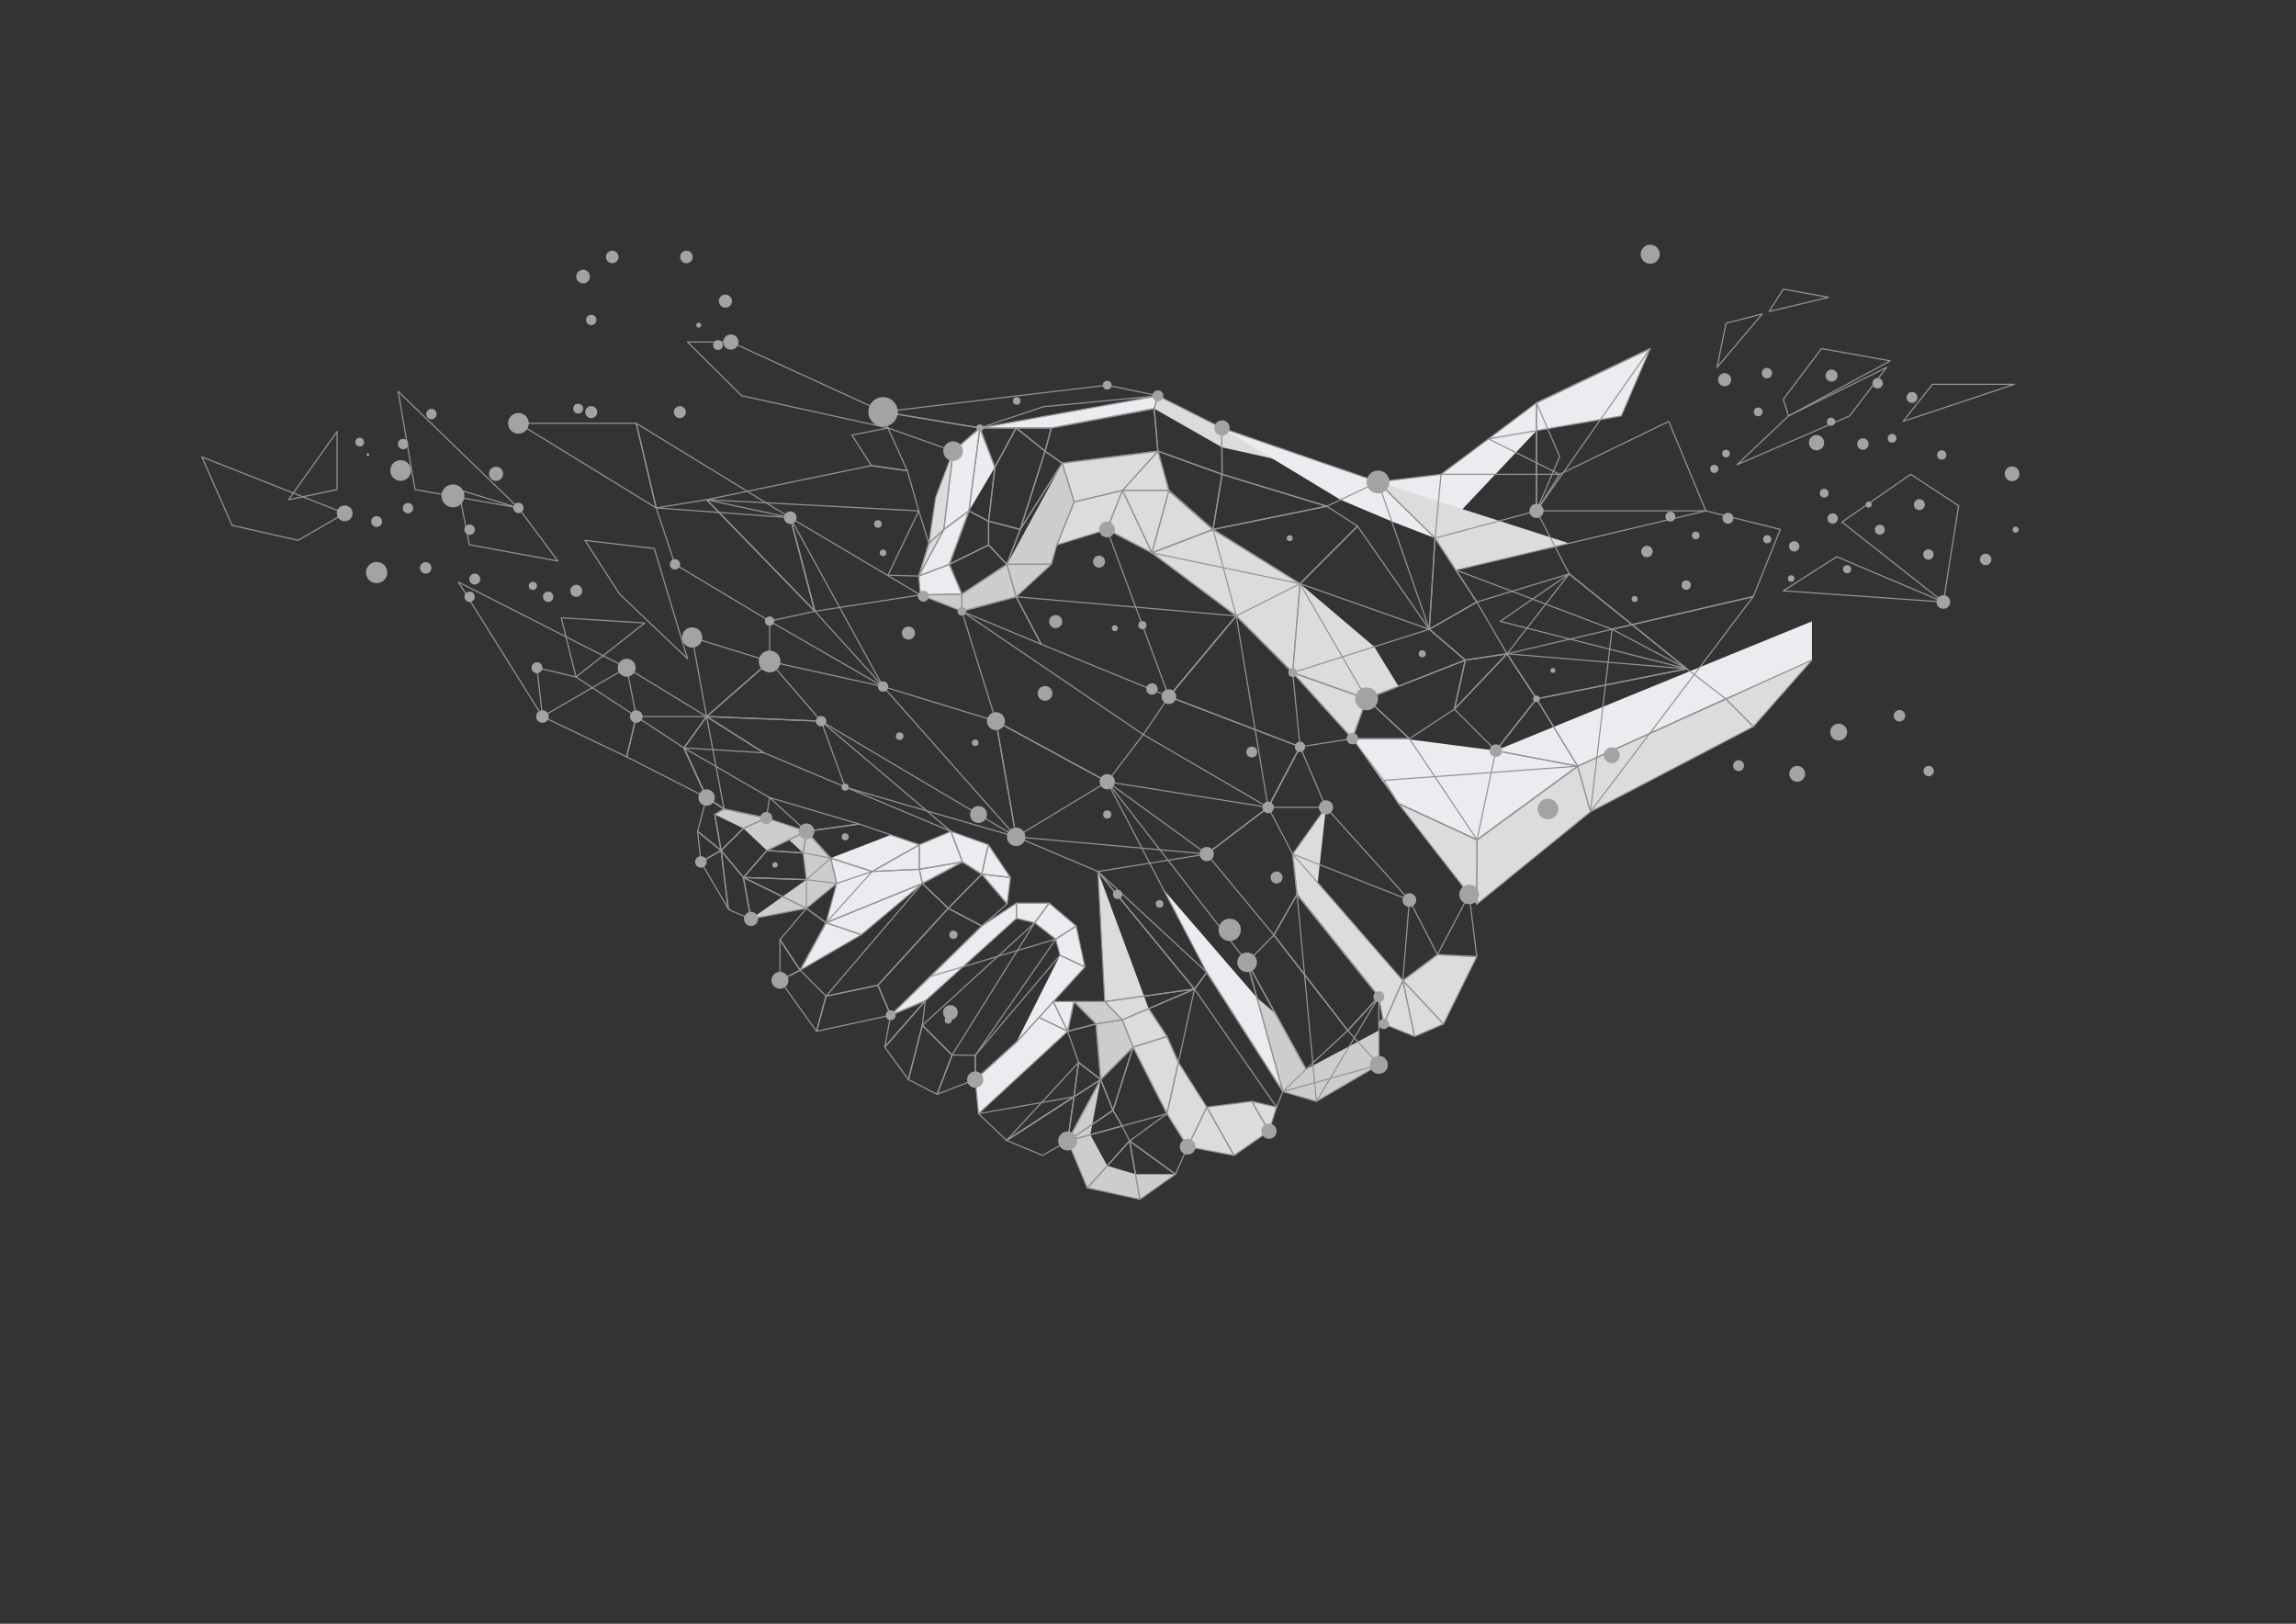<?xml version="1.0" encoding="utf-8"?>
<!-- Generator: Adobe Illustrator 23.1.0, SVG Export Plug-In . SVG Version: 6.00 Build 0)  -->
<svg version="1.1" xmlns="http://www.w3.org/2000/svg" xmlns:xlink="http://www.w3.org/1999/xlink" x="0px" y="0px"
	 viewBox="0 0 841.9 595.3" style="enable-background:new 0 0 841.9 595.3;" xml:space="preserve">
<rect x="0" y="0" width="841.9" height="595.3" fill="#333333" stroke="none"/>
<style type="text/css">
	.st0{fill:#ECEBEF;}
	.st1{fill:#CCCDCD;}
	.st2{fill:#DCDCDC;}
	.st3{fill:none;stroke:#949494;stroke-width:0.425;stroke-linecap:round;stroke-linejoin:round;stroke-miterlimit:10;}
	.st4{fill:#A4A3A1;}
</style>
<g id="Capa_4">
	<polygon class="st0" points="293.4,355.7 302.9,338.3 306.8,323.9 319.8,319.5 337.1,309.7 348.7,304.8 362.4,309.7 370.5,321.7 
		369.3,331.4 360,320.5 352.9,316 338.2,323.9 315.8,342.7 	"/>
	<polygon class="st0" points="326.6,372.2 339.3,366.9 353,354.5 372.7,336.7 379.4,338.3 387.1,344.3 388.7,350.2 372.7,382.1 
		381,373 386.2,367.2 397.8,354.5 394.6,339.5 384.7,331.1 372.7,331.1 360,339.5 341.1,358 	"/>
	<polygon class="st0" points="357.6,395.8 358.8,408.3 391.5,378.1 393.8,367.2 386.2,367.2 381,373 372.7,382.1 	"/>
	<polygon class="st1" points="401.9,375.4 403.6,395.8 415.5,383.9 411.5,373.9 405.1,367.2 393.8,367.2 	"/>
	<polygon class="st1" points="391.5,418.3 398.7,435.5 418,439.7 431,430.5 416.4,430.5 406,427.4 399.8,416 403.6,395.8 	"/>
	<polygon class="st1" points="265.5,296.6 262.1,298.6 272.6,303.7 281.2,311.8 289.3,307.9 294.5,312.7 295.7,322.5 275.4,336.9 
		295.7,333 306.8,323.9 304.6,314.6 295.7,304.8 281,299.9 	"/>
	<polygon class="st2" points="349.5,165.4 343.1,182.3 340.6,199.2 336.9,211.2 346.1,194.1 	"/>
	<polygon class="st2" points="512.8,294.6 541.5,331.5 583.2,297.6 642.9,266.4 664.4,242 633,256.4 578.7,280.9 541.6,307.9 	"/>
	<polygon class="st2" points="402.6,319.5 405.1,367.2 411.5,373.9 415.5,383.9 427.9,408.3 435.5,420.4 452.5,423.6 465.3,414.7 
		468.1,405.9 459,403.8 442.5,405.9 432.1,389.5 427.9,380 421.2,369.8 	"/>
	<polygon class="st2" points="486.2,296 474,313.1 475.6,327.9 505.6,365.4 507.4,375.4 518.7,380 529.3,375.4 541.5,350.7 
		527.1,350 514.4,359.5 483.2,323.5 	"/>
	<polygon class="st0" points="304.6,314.6 306.8,323.9 319.8,319.5 337.1,309.7 326.6,306.1 	"/>
	<polygon class="st0" points="426.5,326 442.5,356.5 470.4,400.2 460.9,365.8 	"/>
	<polygon class="st1" points="505.6,377.8 478.9,392 467.6,371.5 460.9,365.8 470.4,400.2 482.7,403.8 505.6,390.4 	"/>
	<polygon class="st1" points="337.5,218.1 352.7,224.1 372.6,218.8 385.5,206.9 387.5,199.8 393.9,184 389.5,169.8 369.2,207 
		352.7,217.8 	"/>
	<polygon class="st0" points="359.3,156.9 364.8,171.3 355.3,187.3 348.1,206.9 352.7,217.8 337.5,218.1 336.9,211.2 346.1,194.1 
		349.5,165.4 	"/>
	<polygon class="st0" points="424.6,145.1 359.3,156.9 385.5,156.9 423.2,149.8 	"/>
	<polygon class="st2" points="424.6,165.4 389.5,169.8 393.9,184 387.5,199.8 405.9,194.1 422.4,202.7 453.3,225.8 474,246.6 
		495.9,270.8 501.1,256.2 512.8,251.6 503.9,237.1 476.7,214 444.8,194.4 428.6,180.2 	"/>
	<polygon class="st0" points="664.4,227.8 664.4,242 578.7,280.9 541.6,307.9 512.8,294.6 495.9,270.8 516.9,271.1 548.4,275.2 	"/>
	<polygon class="st2" points="424.6,145.1 423.2,149.8 448.1,164 505.3,176.7 448,156.9 	"/>
	<polygon class="st0" points="605.1,127.8 563.4,147.7 545.8,160.9 528.4,173.9 505.3,176.7 448,156.9 491.5,183.2 510.4,191.2 
		526.2,197.3 563.4,157.9 594.5,152.5 	"/>
	<polygon class="st2" points="575.4,199.2 533.9,209 526.2,197.3 505.3,176.7 	"/>
</g>
<g id="Capa_2">
	<polygon class="st3" points="146,143.5 152.2,179.5 190.1,186.2 	"/>
	<polygon class="st3" points="172.1,199.7 204.6,205.7 190.1,186.2 168.1,179.5 	"/>
	<polygon class="st3" points="105.8,183.2 123.6,179.5 123.6,158.2 	"/>
	<polygon class="st3" points="74,167.5 85.1,192.6 109.3,198.1 126.4,188.2 	"/>
	<polygon class="st3" points="214.5,198.1 227.2,217.8 252.1,241.5 239.9,201.1 	"/>
	<polygon class="st3" points="168.1,213.4 229.8,244.8 198.9,262.7 	"/>
	<polygon class="st3" points="636.9,170.4 655.8,152.5 691.8,134.7 678.2,152.5 	"/>
	<polygon class="st3" points="708.6,140.9 697.8,154.5 738.6,140.9 	"/>
	<polygon class="st3" points="675.4,191.4 700.6,173.9 718.2,185.4 712.6,220.7 	"/>
	<polygon class="st3" points="667.9,127.8 653.9,146.4 655.8,152.5 693.1,132.3 	"/>
	<polygon class="st3" points="629.6,134.7 646.2,115.1 632.9,118.5 	"/>
	<polygon class="st3" points="653.9,106 670.5,109 648.7,114.2 	"/>
	<polygon class="st3" points="571.9,173.9 563.4,187.3 625.5,187.3 611.9,154.5 	"/>
	<polygon class="st3" points="505.3,176.7 526.2,197.3 528.4,173.9 	"/>
	<polygon class="st3" points="605.1,127.8 594.5,152.5 545.8,160.9 563.4,147.7 	"/>
	<polygon class="st3" points="578.5,280.9 632.8,256.2 642.9,266.4 583.2,297.6 	"/>
	<polygon class="st3" points="563.4,256.2 618.5,245.2 632.8,256.2 578.5,280.9 	"/>
	<polygon class="st3" points="552.6,239.7 591.1,230.7 618.5,245.2 563.4,256.2 	"/>
	<polygon class="st3" points="526.2,197.3 563.4,187.3 575.4,210.4 541.5,220.7 	"/>
	<polygon class="st3" points="533.3,260 548.5,275.2 563.4,256.2 552.6,239.7 	"/>
	<polygon class="st3" points="578.5,280.9 548.5,275.2 563.4,256.2 	"/>
	<polygon class="st3" points="541.6,307.9 548.5,275.2 578.5,280.9 	"/>
	<polygon class="st3" points="541.5,331.5 541.6,307.9 578.5,280.9 583.2,297.6 	"/>
	<polygon class="st3" points="512.8,294.6 541.5,331.5 541.6,307.9 	"/>
	<polygon class="st3" points="516.8,270.8 533.3,260 537.3,242 501.1,256.2 	"/>
	<polygon class="st3" points="552.6,239.7 537.3,242 533.3,260 	"/>
	<polygon class="st3" points="541.5,220.7 524.1,230.7 537.3,242 552.6,239.7 	"/>
	<polygon class="st3" points="526.2,197.3 524.1,230.7 541.5,220.7 	"/>
	<polygon class="st3" points="505.3,176.7 524.1,230.7 526.2,197.3 	"/>
	<polygon class="st3" points="448,156.9 448.1,173.9 486.5,185.6 505.3,176.7 	"/>
	<polygon class="st3" points="444.8,194.1 486.5,185.6 448.1,173.9 	"/>
	<polygon class="st3" points="476.7,214 497.8,192.9 486.5,185.6 444.8,194.1 	"/>
	<polygon class="st3" points="524.1,230.7 476.7,214 497.8,192.9 	"/>
	<polygon class="st3" points="348.1,206.9 362.5,199.8 362.5,191.1 355.3,187.3 	"/>
	<polygon class="st3" points="336.9,211.2 348.1,206.9 355.3,187.3 346.1,194.1 	"/>
	<polygon class="st3" points="349.5,165.4 346.1,194.1 340.6,199.2 343.1,182.3 	"/>
	<polygon class="st3" points="336.9,211.2 340.6,199.2 346.1,194.1 	"/>
	<polygon class="st3" points="355.3,187.3 359.3,156.9 349.5,165.4 346.1,194.1 	"/>
	<polygon class="st3" points="362.5,191.1 364.8,171.3 359.3,156.9 355.3,187.3 	"/>
	<polygon class="st3" points="336.9,211.2 337.5,218.1 352.7,217.8 348.1,206.9 	"/>
	<polygon class="st3" points="362.5,199.8 369.2,206.9 352.7,217.8 348.1,206.9 	"/>
	<polygon class="st3" points="372.6,156.9 383.2,165.4 374.1,194.1 362.5,191.1 364.8,171.3 	"/>
	<polygon class="st3" points="359.3,156.9 372.6,156.9 364.8,171.3 	"/>
	<polygon class="st3" points="362.5,191.1 374.1,194.1 369.2,206.9 362.5,199.8 	"/>
	<polygon class="st3" points="383.2,165.4 389.5,169.8 374.1,194.1 	"/>
	<polygon class="st3" points="385.5,156.9 383.2,165.4 389.5,169.8 424.6,165.4 423.2,149.8 	"/>
	<polygon class="st3" points="372.6,156.9 385.5,156.9 383.2,165.4 	"/>
	<polygon class="st3" points="359.3,156.9 382.6,149.1 424.6,145.1 423.2,149.8 385.5,156.9 372.6,156.9 	"/>
	<polygon class="st3" points="424.6,165.4 411.6,179.8 428.6,179.8 	"/>
	<polygon class="st3" points="422.4,202.7 428.6,179.8 411.6,179.8 	"/>
	<polygon class="st3" points="405.9,194.1 411.6,179.8 422.4,202.7 	"/>
	<polygon class="st3" points="393.9,184 387.5,199.8 405.9,194.1 411.6,179.8 	"/>
	<polygon class="st3" points="389.5,169.8 424.6,165.4 411.6,179.8 393.9,184 	"/>
	<polygon class="st3" points="369.2,206.9 385.5,206.9 387.5,199.8 393.9,184 389.5,169.8 374.1,194.1 	"/>
	<polygon class="st3" points="372.6,218.8 385.5,206.9 369.2,206.9 	"/>
	<polygon class="st3" points="352.7,224.1 372.6,218.8 369.2,206.9 352.7,217.8 	"/>
	<polygon class="st3" points="337.5,218.1 352.7,224.1 352.7,217.8 	"/>
	<polygon class="st3" points="424.6,145.1 448,156.9 448.1,173.9 424.6,165.4 423.2,149.8 	"/>
	<polygon class="st3" points="428.6,179.8 444.8,194.1 448.1,173.9 424.6,165.4 	"/>
	<polygon class="st3" points="422.4,202.7 428.6,179.8 444.8,194.1 	"/>
	<polygon class="st3" points="476.7,214 422.4,202.7 444.8,194.1 	"/>
	<polygon class="st3" points="453.3,225.8 422.4,202.7 444.8,194.1 	"/>
	<polygon class="st3" points="474,246.6 476.7,214 453.3,225.8 	"/>
	<polygon class="st3" points="501.1,256.2 495.9,270.8 474,246.6 	"/>
	<polygon class="st3" points="476.7,214 474,246.6 501.1,256.2 	"/>
	<polygon class="st3" points="524.1,230.7 474,246.6 501.1,256.2 537.3,242 	"/>
	<polygon class="st3" points="512.8,294.6 507.4,286.1 578.5,280.9 541.6,307.9 	"/>
	<polygon class="st3" points="495.9,270.8 516.8,270.8 501.1,256.2 	"/>
	<polygon class="st3" points="541.6,307.9 516.8,270.8 495.9,270.8 507.4,286.1 512.8,294.6 	"/>
	<polygon class="st3" points="575.4,210.4 552.6,239.7 618.5,245.2 	"/>
	<polygon class="st3" points="528.4,173.9 545.8,160.9 571.9,173.9 	"/>
	<polygon class="st3" points="563.4,147.7 563.4,187.3 605.1,127.8 	"/>
	<polygon class="st3" points="642.9,218.7 591.1,230.7 583.2,297.6 	"/>
	<polygon class="st3" points="664.4,242 632.8,256.2 642.9,266.4 	"/>
	<polygon class="st3" points="533.9,209 625.5,187.3 652.8,194.1 642.9,218.7 591.1,230.7 	"/>
	<polygon class="st3" points="673.5,204.1 653.9,216.6 712.6,220.7 	"/>
	<polygon class="st3" points="319.8,319.5 337.1,309.7 337.1,318.7 	"/>
	<polygon class="st3" points="348.7,304.8 352.9,316 337.1,318.7 337.1,309.7 	"/>
	<polygon class="st3" points="362.4,309.7 360,320.5 352.9,316 348.7,304.8 	"/>
	<polygon class="st3" points="370.5,321.7 360,320.5 362.4,309.7 	"/>
	<polygon class="st3" points="369.3,331.4 360,320.5 370.5,321.7 	"/>
	<polygon class="st3" points="347.7,333 360,320.5 369.3,331.4 360,339.5 	"/>
	<polygon class="st3" points="338.2,323.9 352.9,316 360,320.5 347.7,333 	"/>
	<polygon class="st3" points="337.1,318.7 338.2,323.9 352.9,316 	"/>
	<polygon class="st3" points="319.8,319.5 302.9,338.3 338.2,323.9 337.1,318.7 	"/>
	<polygon class="st3" points="347.7,333 321.9,361.2 326.6,372.2 360,339.5 	"/>
	<polygon class="st3" points="302.9,365.2 299.4,378.1 326.6,372.2 321.9,361.2 	"/>
	<polygon class="st3" points="338.2,323.9 302.9,365.2 321.9,361.2 347.7,333 	"/>
	<polygon class="st3" points="302.9,338.3 293.4,355.7 315.8,342.7 	"/>
	<polygon class="st3" points="338.2,323.9 315.8,342.7 302.9,338.3 	"/>
	<polygon class="st3" points="302.9,365.2 293.4,355.7 286,359.4 299.4,378.1 	"/>
	<polygon class="st3" points="286,344.5 293.4,355.7 286,359.4 	"/>
	<polygon class="st3" points="295.7,333 302.9,338.3 293.4,355.7 286,344.5 	"/>
	<polygon class="st3" points="306.8,323.9 295.7,333 302.9,338.3 	"/>
	<polygon class="st3" points="304.6,314.6 306.8,323.9 319.8,319.5 	"/>
	<polygon class="st3" points="372.7,336.7 372.7,331.1 384.7,331.1 379.4,338.3 	"/>
	<polygon class="st3" points="394.6,339.5 387.1,344.3 379.4,338.3 384.7,331.1 	"/>
	<polygon class="st3" points="388.7,350.2 397.8,354.5 394.6,339.5 387.1,344.3 	"/>
	<polygon class="st3" points="357.6,386.9 388.7,350.2 397.8,354.5 372.7,382.1 357.6,395.8 	"/>
	<polygon class="st3" points="349.1,386.8 343.6,401.2 357.6,395.8 357.6,386.9 	"/>
	<polygon class="st3" points="338.2,375.9 333.1,395.8 343.6,401.2 349.1,386.8 	"/>
	<polygon class="st3" points="324.4,383.9 333.1,395.8 338.2,375.9 339.3,366.9 	"/>
	<polygon class="st3" points="326.6,372.2 324.4,383.9 339.3,366.9 	"/>
	<polygon class="st3" points="372.7,336.7 372.7,331.1 360,339.5 326.6,372.2 339.3,366.9 	"/>
	<polygon class="st3" points="338.2,375.9 379.4,338.3 349.1,386.8 	"/>
	<path class="st3" d="M387.1,344.3l-29.5,42.6L387.1,344.3z"/>
	<line class="st3" x1="341.1" y1="358" x2="387.1" y2="344.3"/>
	<polygon class="st3" points="357.6,395.8 358.8,408.3 391.5,378.1 381,373 372.7,382.1 	"/>
	<polygon class="st3" points="391.5,378.1 381,373 386.2,367.2 	"/>
	<polygon class="st3" points="393.8,367.2 386.2,367.2 391.5,378.1 	"/>
	<polygon class="st3" points="401.9,375.4 391.5,378.1 393.8,367.2 	"/>
	<polygon class="st3" points="411.5,373.9 401.9,375.4 393.8,367.2 405.1,367.2 	"/>
	<polygon class="st3" points="403.6,395.8 395.5,389.5 391.5,378.1 401.9,375.4 	"/>
	<polygon class="st3" points="369.1,418.1 358.8,408.3 393.8,402.1 	"/>
	<polygon class="st3" points="395.5,389.5 369.1,418.1 393.8,402.1 	"/>
	<polygon class="st3" points="403.6,395.8 393.8,402.1 395.5,389.5 	"/>
	<polygon class="st3" points="369.1,418.1 382.3,423.6 391.5,418.3 393.8,402.1 	"/>
	<polygon class="st3" points="403.6,395.8 391.5,418.3 393.8,402.1 	"/>
	<polygon class="st3" points="408.1,407.1 391.5,418.3 403.6,395.8 	"/>
	<polygon class="st3" points="411.5,412.8 391.5,418.3 408.1,407.1 	"/>
	<polygon class="st3" points="415.5,383.9 408.1,407.1 411.5,412.8 427.9,408.3 	"/>
	<polygon class="st3" points="398.7,435.5 414.2,418.3 411.5,412.8 391.5,418.3 	"/>
	<polygon class="st3" points="418,439.7 398.7,435.5 414.2,418.3 	"/>
	<polygon class="st3" points="431,430.5 414.2,418.3 418,439.7 	"/>
	<polygon class="st3" points="427.9,408.3 435.5,420.4 431,430.5 414.2,418.3 	"/>
	<polygon class="st3" points="415.5,383.9 403.6,395.8 408.1,407.1 	"/>
	<polygon class="st3" points="411.5,373.9 401.9,375.4 403.6,395.8 415.5,383.9 	"/>
	<polygon class="st3" points="190.1,155.2 240.6,186.2 233.3,155.2 	"/>
	<polygon class="st3" points="289.8,189.8 233.3,155.2 240.6,186.2 	"/>
	<polygon class="st3" points="247.5,206.9 282.2,227.7 298.8,224.1 259.1,183.2 240.6,186.2 	"/>
	<polygon class="st3" points="289.8,189.8 298.8,224.1 259.1,183.2 	"/>
	<polygon class="st3" points="337.5,218.1 298.8,224.1 289.8,189.8 	"/>
	<polygon class="st3" points="323.8,251.7 298.8,224.1 289.8,189.8 	"/>
	<polygon class="st3" points="282.2,227.7 282.2,242.5 323.8,251.7 	"/>
	<polygon class="st3" points="259.1,262.7 282.2,242.5 253.8,233.7 	"/>
	<polygon class="st3" points="301.1,264.4 282.2,242.5 259.1,262.7 	"/>
	<polygon class="st3" points="229.8,244.8 233.3,262.7 259.1,262.7 	"/>
	<polygon class="st3" points="259.1,292.4 250.8,274.2 233.3,262.7 229.8,277.5 	"/>
	<polygon class="st3" points="198.9,262.7 229.8,277.5 233.3,262.7 211.2,248.2 196.9,244.8 	"/>
	<polygon class="st3" points="259.1,262.7 280.1,276 250.8,274.2 	"/>
	<polygon class="st3" points="323.8,251.7 365.2,264.4 372.6,306.8 	"/>
	<polygon class="st3" points="406,286.6 372.6,306.8 365.2,264.4 	"/>
	<polygon class="st3" points="419.2,269.3 352.7,224.1 365.2,264.4 406,286.6 	"/>
	<polygon class="st3" points="453.3,225.8 428.6,255.4 405.9,194.1 422.4,202.7 	"/>
	<polygon class="st3" points="372.6,218.8 381.8,236.2 428.6,255.4 453.3,225.8 	"/>
	<polygon class="st3" points="352.7,224.1 381.8,236.2 372.6,218.8 	"/>
	<polygon class="st3" points="428.6,255.4 419.2,269.3 465,296 476.7,273.8 	"/>
	<polygon class="st3" points="495.9,270.8 476.7,273.8 428.6,255.4 453.3,225.8 474,246.6 	"/>
	<polygon class="st3" points="465,296 453.3,225.8 474,246.6 476.7,273.8 	"/>
	<polygon class="st3" points="465,296 486.2,296 476.7,273.8 	"/>
	<polygon class="st3" points="406,286.6 442.5,313.1 465,296 	"/>
	<polygon class="st3" points="442.5,313.1 465,296 474,313.1 475.6,327.9 467.1,342.8 	"/>
	<polygon class="st3" points="486.2,296 516.8,330 474,313.1 	"/>
	<polygon class="st3" points="475.6,327.9 505.6,365.4 494.2,377.8 467.1,342.8 	"/>
	<polygon class="st3" points="457.3,352.8 467.1,342.8 494.2,377.8 478.9,392 	"/>
	<polygon class="st3" points="470.4,400.2 478.9,392 457.3,352.8 	"/>
	<polygon class="st3" points="505.6,390.4 470.4,400.2 482.7,403.8 	"/>
	<polygon class="st3" points="475.6,327.9 482.7,403.8 505.6,365.4 	"/>
	<polygon class="st3" points="505.6,390.4 505.6,365.4 494.2,377.8 	"/>
	<polygon class="st3" points="516.8,330 527.1,350 514.4,359.5 	"/>
	<polygon class="st3" points="518.7,380 529.3,375.4 514.4,359.5 	"/>
	<polygon class="st3" points="507.4,375.4 518.7,380 514.4,359.5 	"/>
	<polygon class="st3" points="541.5,350.7 527.1,350 514.4,359.5 529.3,375.4 	"/>
	<polygon class="st3" points="538.7,327.9 527.1,350 541.5,350.7 	"/>
	<polygon class="st3" points="474,313.1 514.4,359.5 507.4,375.4 505.6,365.4 475.6,327.9 	"/>
	<polygon class="st3" points="280.1,276 348.7,304.8 301.1,264.4 259.1,262.7 	"/>
	<polygon class="st3" points="372.6,306.8 301.1,264.4 309.9,288.6 	"/>
	<polygon class="st3" points="442.5,313.1 372.6,306.8 402.6,319.5 	"/>
	<polygon class="st3" points="438,362.6 442.5,356.5 402.6,319.5 	"/>
	<polygon class="st3" points="457.3,352.8 406,286.6 442.5,356.5 470.4,400.2 	"/>
	<polygon class="st3" points="438,362.6 468.1,405.9 470.4,400.2 442.5,356.5 	"/>
	<polygon class="st3" points="442.5,405.9 452.5,423.6 465.3,414.7 459,403.8 	"/>
	<polygon class="st3" points="468.1,405.9 465.3,414.7 459,403.8 	"/>
	<polygon class="st3" points="435.5,420.4 452.5,423.6 442.5,405.9 	"/>
	<polygon class="st3" points="405.1,367.2 411.5,373.9 438,362.6 	"/>
	<polygon class="st3" points="427.9,408.3 415.5,383.9 427.9,380 432.1,389.5 	"/>
	<polygon class="st3" points="442.5,405.9 435.5,420.4 427.9,408.3 432.1,389.5 	"/>
	<polygon class="st3" points="427.9,380 421.2,369.8 411.5,373.9 415.5,383.9 	"/>
	<polygon class="st3" points="432.1,389.5 427.9,380 421.2,369.8 438,362.6 	"/>
	<polygon class="st3" points="402.6,319.5 405.1,367.2 438,362.6 	"/>
	<polygon class="st3" points="275.4,336.9 295.7,333 272.6,321.7 	"/>
	<polygon class="st3" points="295.7,322.5 272.6,321.7 295.7,333 	"/>
	<polygon class="st3" points="294.5,312.7 281.2,311.8 272.6,321.7 295.7,322.5 	"/>
	<path class="st3" d="M264.4,311.8c0,0,2.5,21.1,2.7,21.5s8.2,3.6,8.2,3.6l-2.7-15.2L264.4,311.8z"/>
	<polygon class="st3" points="257,316 267.1,333.3 264.4,311.8 	"/>
	<polygon class="st3" points="255.8,304.8 264.4,311.8 257,316 	"/>
	<polygon class="st3" points="281,299.9 295.7,304.8 281.2,311.8 272.6,321.7 264.4,311.8 272.6,303.7 	"/>
	<polygon class="st3" points="294.5,312.7 295.7,304.8 281.2,311.8 	"/>
	<polygon class="st3" points="304.6,314.6 295.7,304.8 294.5,312.7 	"/>
	<polygon class="st3" points="295.7,322.5 306.8,323.9 304.6,314.6 	"/>
	<polygon class="st3" points="264.4,311.8 262.1,298.6 265.5,296.6 281,299.9 272.6,303.7 	"/>
	<polygon class="st3" points="255.8,304.8 259.1,292.4 265.5,296.6 262.1,298.6 264.4,311.8 	"/>
	<polygon class="st3" points="282.2,292.4 250.8,274.2 259.1,292.4 265.5,296.6 281,299.9 	"/>
	<polygon class="st3" points="259.1,262.7 265.5,296.6 259.1,292.4 250.8,274.2 	"/>
	<polygon class="st3" points="282.2,292.4 315,302.1 295.7,304.8 	"/>
	<polygon class="st3" points="337.1,309.7 315,302.1 295.7,304.8 304.6,314.6 319.8,319.5 	"/>
	<polygon class="st3" points="252.1,125.4 272,145.1 325.6,156.9 323.8,151 268,125.4 	"/>
	<polygon class="st3" points="319.5,170.7 332.7,172.6 325.6,156.9 312.4,159.5 	"/>
	<polygon class="st3" points="259.1,183.2 319.5,170.7 332.7,172.6 336.9,187.3 	"/>
	<polygon class="st3" points="323.8,151 359.3,156.9 349.5,165.4 325.6,156.9 	"/>
	<polygon class="st3" points="424.6,145.1 406,141.2 323.8,151 359.3,156.9 	"/>
	<polygon class="st3" points="336.9,187.3 325.6,210.9 336.9,211.2 340.6,199.2 	"/>
	<polygon class="st3" points="563.4,147.7 571.9,167.4 563.4,187.3 	"/>
	<polygon class="st3" points="575.4,210.4 550.1,227.8 618.5,245.2 	"/>
	<polygon class="st3" points="211.2,248.2 205.8,226.5 236.4,228.4 	"/>
</g>
<g id="Capa_3">
	<circle class="st4" cx="365.2" cy="264.4" r="3.3"/>
	<circle class="st4" cx="282.2" cy="242.5" r="4"/>
	<circle class="st4" cx="301.1" cy="264.4" r="1.9"/>
	<circle class="st4" cx="323.8" cy="251.7" r="1.9"/>
	<circle class="st4" cx="233.3" cy="262.7" r="2.3"/>
	<circle class="st4" cx="198.9" cy="262.7" r="2.3"/>
	<circle class="st4" cx="196.9" cy="244.8" r="2"/>
	<circle class="st4" cx="229.8" cy="244.8" r="3.3"/>
	<circle class="st4" cx="253.8" cy="233.7" r="3.7"/>
	<circle class="st4" cx="190.1" cy="186.2" r="1.9"/>
	<circle class="st4" cx="190.1" cy="155.2" r="3.8"/>
	<circle class="st4" cx="126.4" cy="188.2" r="2.9"/>
	<circle class="st4" cx="268" cy="125.4" r="2.8"/>
	<circle class="st4" cx="323.8" cy="151" r="5.4"/>
	<circle class="st4" cx="424.6" cy="145.1" r="2"/>
	<circle class="st4" cx="406" cy="141.2" r="1.6"/>
	<circle class="st4" cx="448.1" cy="156.9" r="2.8"/>
	<circle class="st4" cx="505.3" cy="176.7" r="4.2"/>
	<circle class="st4" cx="563.4" cy="187.3" r="2.6"/>
	<circle class="st4" cx="712.6" cy="220.7" r="2.5"/>
	<circle class="st4" cx="505.6" cy="390.4" r="3.3"/>
	<circle class="st4" cx="507.4" cy="375.4" r="1.9"/>
	<circle class="st4" cx="465.3" cy="414.7" r="2.8"/>
	<circle class="st4" cx="435.5" cy="420.4" r="2.9"/>
	<circle class="st4" cx="391.5" cy="418.3" r="3.5"/>
	<circle class="st4" cx="357.6" cy="395.8" r="3"/>
	<circle class="st4" cx="286" cy="359.4" r="3.1"/>
	<circle class="st4" cx="326.6" cy="372.2" r="1.8"/>
	<circle class="st4" cx="275.4" cy="336.9" r="2.6"/>
	<circle class="st4" cx="257" cy="316" r="2.1"/>
	<circle class="st4" cx="259.1" cy="292.4" r="3"/>
	<circle class="st4" cx="295.7" cy="304.8" r="2.9"/>
	<circle class="st4" cx="281" cy="299.9" r="2.2"/>
	<circle class="st4" cx="358.8" cy="298.6" r="3.1"/>
	<circle class="st4" cx="372.6" cy="306.8" r="3.4"/>
	<circle class="st4" cx="309.9" cy="288.6" r="1.3"/>
	<circle class="st4" cx="329.9" cy="269.9" r="1.4"/>
	<circle class="st4" cx="357.6" cy="272.3" r="1.2"/>
	<circle class="st4" cx="406" cy="298.6" r="1.5"/>
	<circle class="st4" cx="406" cy="286.6" r="2.8"/>
	<circle class="st4" cx="425.2" cy="331.4" r="1.4"/>
	<circle class="st4" cx="408.8" cy="230.3" r="1.1"/>
	<circle class="st4" cx="428.6" cy="255.4" r="2.7"/>
	<circle class="st4" cx="476.7" cy="273.8" r="1.9"/>
	<circle class="st4" cx="474" cy="246.6" r="1.6"/>
	<circle class="st4" cx="472.9" cy="197.3" r="1.1"/>
	<circle class="st4" cx="521.5" cy="239.7" r="1.3"/>
	<circle class="st4" cx="548.5" cy="275.2" r="2.3"/>
	<circle class="st4" cx="563.4" cy="256.2" r="1.2"/>
	<circle class="st4" cx="569.4" cy="245.8" r="0.9"/>
	<circle class="st4" cx="599.4" cy="219.6" r="1.1"/>
	<circle class="st4" cx="605.1" cy="93.2" r="3.5"/>
	<circle class="st4" cx="247.5" cy="206.9" r="1.9"/>
	<circle class="st4" cx="282.2" cy="227.7" r="1.7"/>
	<circle class="st4" cx="333.1" cy="232.1" r="2.4"/>
	<circle class="st4" cx="338.6" cy="218.6" r="2"/>
	<circle class="st4" cx="352.7" cy="224.1" r="1.6"/>
	<circle class="st4" cx="323.8" cy="202.7" r="1.2"/>
	<circle class="st4" cx="321.9" cy="192.1" r="1.4"/>
	<circle class="st4" cx="289.8" cy="189.8" r="2.3"/>
	<circle class="st4" cx="405.9" cy="194.1" r="2.9"/>
	<circle class="st4" cx="418.9" cy="229.2" r="1.5"/>
	<circle class="st4" cx="349.5" cy="165.4" r="3.6"/>
	<circle class="st4" cx="359.3" cy="156.9" r="1.3"/>
	<circle class="st4" cx="495.9" cy="270.8" r="2.1"/>
	<circle class="st4" cx="501.1" cy="256.2" r="4.2"/>
	<circle class="st4" cx="486.2" cy="296" r="2.6"/>
	<circle class="st4" cx="465" cy="296" r="2.1"/>
	<circle class="st4" cx="468.1" cy="321.7" r="2.2"/>
	<circle class="st4" cx="442.5" cy="313.1" r="2.6"/>
	<circle class="st4" cx="457.3" cy="352.8" r="3.6"/>
	<circle class="st4" cx="505.6" cy="365.4" r="2"/>
	<circle class="st4" cx="516.8" cy="330" r="2.5"/>
	<circle class="st4" cx="538.7" cy="327.9" r="3.6"/>
	<circle class="st4" cx="347.7" cy="374" r="1.3"/>
	<circle class="st4" cx="349.6" cy="342.7" r="1.5"/>
	<circle class="st4" cx="284.2" cy="317.1" r="1"/>
	<circle class="st4" cx="309.9" cy="306.8" r="1.3"/>
	<circle class="st4" cx="195.4" cy="214.8" r="1.5"/>
	<circle class="st4" cx="591" cy="276.9" r="2.9"/>
	<circle class="st4" cx="637.5" cy="280.7" r="2"/>
	<circle class="st4" cx="659" cy="283.7" r="2.9"/>
	<circle class="st4" cx="674.2" cy="268.4" r="3.1"/>
	<circle class="st4" cx="696.5" cy="262.4" r="2.1"/>
	<circle class="st4" cx="403" cy="205.9" r="2.2"/>
	<circle class="st4" cx="263.3" cy="126.5" r="1.8"/>
	<circle class="st4" cx="216.8" cy="117.3" r="1.9"/>
	<circle class="st4" cx="172.2" cy="218.8" r="1.9"/>
	<circle class="st4" cx="211.3" cy="216.6" r="2.2"/>
	<circle class="st4" cx="712" cy="166.8" r="1.7"/>
	<circle class="st4" cx="683.1" cy="162.8" r="2.1"/>
	<circle class="st4" cx="693.8" cy="160.7" r="1.6"/>
	<circle class="st4" cx="701.1" cy="145.7" r="2"/>
	<circle class="st4" cx="671.4" cy="154.6" r="1.5"/>
	<circle class="st4" cx="666.1" cy="162.3" r="2.8"/>
	<circle class="st4" cx="703.8" cy="185" r="2"/>
	<circle class="st4" cx="677.3" cy="208.7" r="1.5"/>
	<circle class="st4" cx="657.9" cy="200.3" r="1.9"/>
	<circle class="st4" cx="656.8" cy="212.1" r="1.2"/>
	<circle class="st4" cx="672" cy="190.1" r="1.9"/>
	<circle class="st4" cx="685.2" cy="185" r="1.1"/>
	<circle class="st4" cx="372.8" cy="147" r="1.4"/>
	<circle class="st4" cx="459" cy="275.7" r="2"/>
	<circle class="st4" cx="387.1" cy="227.9" r="2.4"/>
	<circle class="st4" cx="146.9" cy="172.5" r="3.8"/>
	<circle class="st4" cx="181.9" cy="173.7" r="2.6"/>
	<circle class="st4" cx="166.1" cy="181.8" r="4.2"/>
	<circle class="st4" cx="172.2" cy="194.2" r="1.9"/>
	<circle class="st4" cx="138.1" cy="191.2" r="2"/>
	<circle class="st4" cx="149.6" cy="186.3" r="1.9"/>
	<circle class="st4" cx="138.1" cy="209.9" r="3.9"/>
	<circle class="st4" cx="156.1" cy="208.2" r="2.1"/>
	<circle class="st4" cx="174.1" cy="212.3" r="2"/>
	<circle class="st4" cx="737.8" cy="173.7" r="2.7"/>
	<circle class="st4" cx="728.1" cy="205.1" r="2.1"/>
	<circle class="st4" cx="739.1" cy="194.2" r="1.1"/>
	<circle class="st4" cx="707.1" cy="203.3" r="1.9"/>
	<circle class="st4" cx="147.8" cy="162.8" r="1.9"/>
	<circle class="st4" cx="131.9" cy="162.1" r="1.6"/>
	<circle class="st4" cx="134.9" cy="166.7" r="0.5"/>
	<circle class="st4" cx="158.2" cy="151.8" r="1.9"/>
	<circle class="st4" cx="212" cy="149.8" r="1.8"/>
	<circle class="st4" cx="216.8" cy="151.1" r="2.2"/>
	<circle class="st4" cx="409.8" cy="327.9" r="1.7"/>
	<circle class="st4" cx="348.5" cy="371.2" r="2.7"/>
	<circle class="st4" cx="422.4" cy="252.6" r="2.1"/>
	<circle class="st4" cx="450.9" cy="340.9" r="4.1"/>
	<circle class="st4" cx="612.5" cy="189.4" r="1.8"/>
	<circle class="st4" cx="621.8" cy="196.3" r="1.4"/>
	<circle class="st4" cx="633.6" cy="190" r="2"/>
	<circle class="st4" cx="648" cy="197.7" r="1.5"/>
	<circle class="st4" cx="618.3" cy="214.5" r="1.7"/>
	<circle class="st4" cx="603.9" cy="202.2" r="2.1"/>
	<circle class="st4" cx="383.2" cy="254.2" r="2.7"/>
	<circle class="st4" cx="707.2" cy="282.7" r="1.9"/>
	<circle class="st4" cx="644.7" cy="151" r="1.6"/>
	<circle class="st4" cx="632.4" cy="139.2" r="2.4"/>
	<circle class="st4" cx="647.9" cy="136.8" r="1.9"/>
	<circle class="st4" cx="671.6" cy="137.7" r="2.2"/>
	<circle class="st4" cx="688.5" cy="140.5" r="1.9"/>
	<circle class="st4" cx="628.6" cy="171.9" r="1.5"/>
	<circle class="st4" cx="632.9" cy="166.3" r="1.4"/>
	<circle class="st4" cx="567.6" cy="296.6" r="3.8"/>
	<circle class="st4" cx="256.2" cy="119.2" r="0.9"/>
	<circle class="st4" cx="266" cy="110.4" r="2.4"/>
	<circle class="st4" cx="251.7" cy="94.2" r="2.3"/>
	<circle class="st4" cx="213.8" cy="101.4" r="2.5"/>
	<circle class="st4" cx="224.5" cy="94.2" r="2.3"/>
	<circle class="st4" cx="201" cy="218.8" r="1.9"/>
	<circle class="st4" cx="249.3" cy="151.1" r="2.2"/>
	<circle class="st4" cx="689.3" cy="194.2" r="1.8"/>
	<circle class="st4" cx="668.9" cy="180.8" r="1.6"/>
</g>
</svg>
